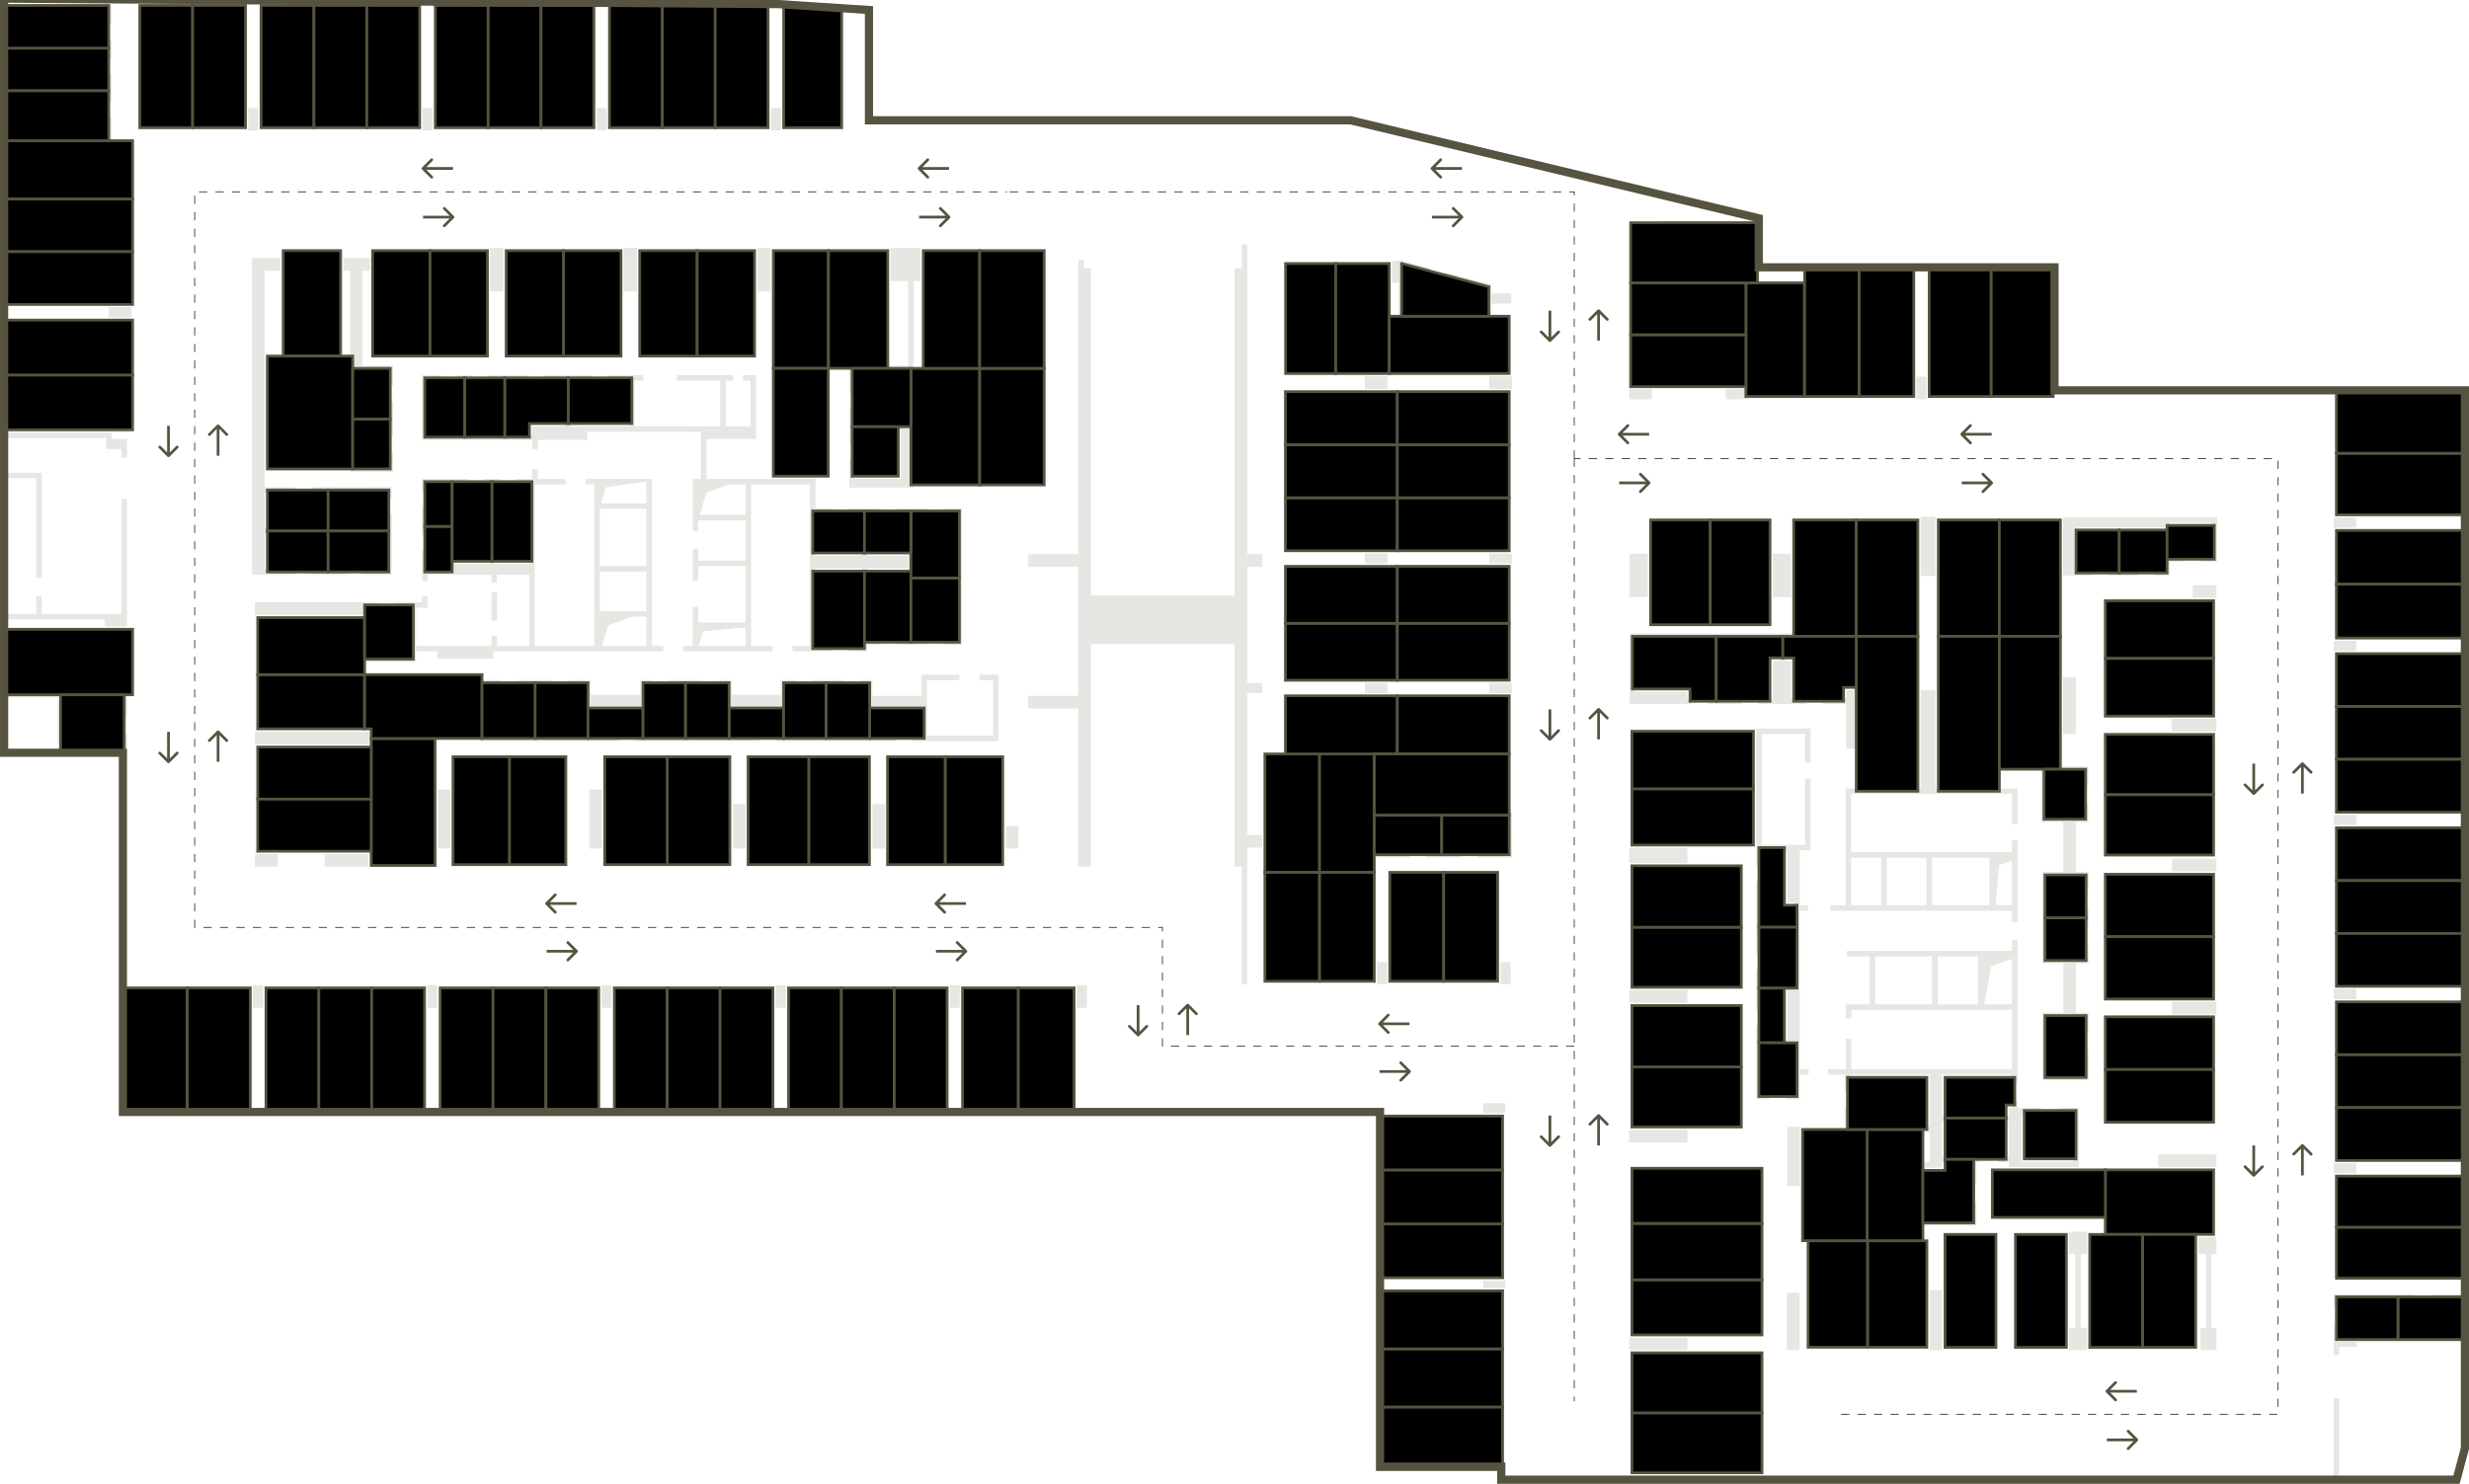 <!-- DO NOT EDIT THIS, THIS FILE IS GENERATED FROM "Plan-parking_2.original_.svg" using transform-svgs.js script -->


<svg version="1.1" xmlns="http://www.w3.org/2000/svg" xmlns:xlink="http://www.w3.org/1999/xlink" x="0px" y="0px"
	 viewBox="0 0 900 541" style="enable-background:new 0 0 900 541;" xml:space="preserve">

<g opacity="0.15">
	<g>
		<rect x="179.187" y="215.957" fill="#565440" width="2" height="10.307"/>
		<polygon fill="#565440" points="44.293,181.944 44.293,223.817 15.204,223.817 15.204,217.423 
			13.204,217.423 13.204,223.817 2.031,223.817 2.031,225.817 38.205,225.817 
			38.205,228.436 46.293,228.436 46.293,181.944 		"/>
		<rect x="44.293" y="267.477" fill="#565440" width="2" height="7.483"/>
		<polygon fill="#565440" points="13.204,210.7 15.204,210.7 15.204,172.366 0.967,172.366 
			0.967,174.366 13.204,174.366 		"/>
		<polygon fill="#565440" points="2.307,252.328 2.307,254.328 21.088,254.328 21.088,273.237 
			23.088,273.237 23.088,254.328 44.293,254.328 44.293,261.359 46.293,261.359 
			46.293,252.328 		"/>
		<path fill="#565440" d="M237.659,235.5v-60.888h-24.208v2h3.179v58.888h-21.721v-58.888h11.266
			v-2h-10.173v-3.563h-2v3.563h-5.978v2h4.885v29.035h-12.599l0.05-29.035h1.967v-2
			h-5.931v2h1.964l-0.05,29.035h-12.498v-29.035h4.894v-2H153.816v4.543h2v-2.543h7.995
			v10.216c-1.459,0.013-4.035,0.037-4.322,0.049v4.028
			c-1.308,0.002-2.629,0.005-3.673,0.007v-6.075h-2v10.245h2v-2.192
			c2.378-0.005,6.196-0.01,7.995-0.013v14.671h-7.995v-6.773h-2v11.019h2v-2.246
			h23.371v2.838h2v-2.838h11.721v25.951h-11.721v-3.653h-2v3.653h-27.531v-13.945h4.16
			v-4.085h-2v2.085h-10.38v2h6.221v17.794h-14.758v-17.794h2.851v-2H92.939v4.619
			h39.959v17.175h18.758v-3.849h7.776v2.638h20.334v-2.638h62.022v-2H237.659z
			 M235.659,235.5h-16.245l2.336-7.484c0,0,8.116-3.026,8.612-3.192h5.297V235.5z
			 M235.659,222.824h-17.03v-14.417h17.03V222.824z M235.659,206.407h-17.03v-20.896
			h17.03V206.407z M235.659,183.512h-16.497l1.653-5.844
			c0,0,11.538-1.65,14.843-2.118V183.512z"/>
		<polygon fill="#565440" points="357.001,245.982 357.001,247.982 362.006,247.982 362.006,268.244 
			337.901,268.244 337.901,247.982 349.727,247.982 349.727,245.982 335.901,245.982 
			335.901,253.693 318.01,253.693 318.01,247.982 317.999,247.982 317.999,247.931 
			313.535,247.931 313.535,249.931 316.01,249.931 316.01,268.244 302.147,268.244 
			302.147,249.931 307.65,249.931 307.65,247.931 295.77,247.931 295.77,249.931 
			300.147,249.931 300.147,268.244 286.639,268.244 286.639,249.931 289.881,249.931 
			289.881,247.931 284.639,247.931 284.639,253.293 266.767,253.293 266.767,247.931 
			261.937,247.931 261.937,249.931 264.767,249.931 264.767,268.25 250.92,268.25 
			250.92,249.931 256.059,249.931 256.059,247.931 243.748,247.931 243.748,249.931 
			248.92,249.931 248.92,268.25 235.405,268.25 235.405,249.931 237.873,249.931 
			237.873,247.931 233.405,247.931 233.405,253.294 215.331,253.293 215.331,247.931 
			207.319,247.931 207.319,249.931 213.331,249.931 213.331,268.25 196.021,268.25 
			196.021,249.931 201.445,249.931 201.445,247.931 188.831,247.931 188.831,249.931 
			194.021,249.931 194.021,268.25 176.711,268.25 176.711,249.931 182.785,249.931 
			182.785,247.931 174.711,247.931 174.711,270.25 225.68,270.25 225.68,268.25 
			215.331,268.25 215.331,258.312 233.405,258.312 233.405,268.25 231.531,268.25 
			231.531,270.25 276.675,270.25 276.675,268.25 266.767,268.25 266.767,258.31 
			284.639,258.31 284.639,268.244 282.554,268.244 282.554,270.244 326.859,270.244 
			326.859,268.244 318.01,268.244 318.01,258.312 335.901,258.312 335.901,268.244 
			332.742,268.244 332.742,270.244 364.006,270.244 364.006,245.982 		"/>
		<path fill="#565440" d="M343.595,185.287v2h5.117v22.442H333.052v-22.442h4.854v-2h-11.056v2
			h4.202v15.333h-14.932v-15.333h5.042v-2h-11.887v2h4.845v15.333h-16.883v-15.333
			h6.35v-2h-6.35v-10.665h-39.715v-14.561h18.098v-23.294h-4.797v2h2.797v16.675
			h-9.038v-16.675h2.674v-2h-20.536v2h15.863v16.675l-31.26-0.02v-16.655h3.197v-2
			h-13.161v2h7.964v16.655h-21.147v-16.655h7.496v-2H198.493v2h7.682v16.655h-12.174
			v2.988h-8.974v-19.643h7.776v-2h-14.722v2h4.946v19.643h-11.598v-2.997l-1.007,0
			v-16.646h1.966v-2h-5.928v2h1.962v16.647l-4.778,0v2.996h-7.828v-19.643h4.955v-2
			h-6.955v23.643h40.185v3.365h2v-3.374h17.987v-2.635l-0.02-0.344h41.553v17.2
			H252.498v19.081h2v-3.967h17.304v14.688H254.498v-4.388h-2v11.75h2v-5.362h17.304v20.533
			H254.498v-5.749h-2v14.286h-3.435v2h32.55v-2h-7.811v-58.871h21.434v58.871h-6.347v2
			h14.429v-2h-6.082v-28.253h16.883v28.253h-5.111v2h7.111v-2.339h5.101v-2h-5.101
			v-25.915h14.932v25.915h-4.139v2h10.994v-2h-4.855v-21.425h15.66v21.425h-5.114v2
			h7.114v-49.867H343.595z M271.802,235.493h-17.239l1.828-5.302
			c0,0,10.865-1.052,12.065-1.234h3.346V235.493z M271.802,187.735h-16.751
			l2.514-8.24c0,0,6.909-2.39,8.347-2.873h5.889V187.735z"/>
		<rect x="178.678" y="90.377" fill="#565440" width="4.83" height="15.911"/>
		<rect x="227.369" y="90.377" fill="#565440" width="4.83" height="15.911"/>
		<rect x="276.06" y="90.377" fill="#565440" width="4.83" height="15.911"/>
		<polygon fill="#565440" points="143.27,159.239 143.27,146.478 141.27,146.478 141.27,151.818 
			129.571,151.818 129.571,135.307 141.27,135.307 141.27,140.79 143.27,140.79 
			143.27,133.307 132.08,133.307 132.08,98.734 134.819,98.734 134.819,94.114 
			125.168,94.114 125.168,98.734 127.571,98.734 127.571,171.976 128.841,171.976 
			128.841,172 143.27,172 143.27,164.926 141.27,164.926 141.27,170 
			129.571,170 129.571,153.818 141.27,153.818 141.27,159.239 		"/>
		<path fill="#565440" d="M113.371,177.653v1.982c0.533-0.002,2.527-0.004,5.235-0.006v12.969
			c-9.023,0.004-18.067,0.008-22.142,0.011v-12.992
			c3.382,0.004,10.465,0.013,11.206,0.018v-1.982
			c-0.744-0.005-7.825-0.015-11.206-0.02v-78.9h5.77v-4.619H91.845v115.422
			h15.834v-2H96.464v-12.945c4.074-0.003,13.118-0.007,22.142-0.01v12.955h-5.243v2
			h12.724v-2h-5.481v-12.955c8.431-0.003,16.516-0.005,20.146-0.007v12.962h-8.977v2
			h10.977v-22.161h-2v5.215c-3.63,0.001-11.715,0.004-20.146,0.008v-12.97
			c6.689-0.005,16.088-0.01,20.146-0.012v2.074h2v-4.059
			C142.753,177.631,115.59,177.647,113.371,177.653z"/>
		<polygon fill="#565440" points="40.73,160.059 40.73,157.739 0.967,157.739 0.967,159.739 
			38.73,159.739 38.73,163.742 44.293,163.742 44.293,166.854 46.293,166.854 
			46.293,160.059 		"/>
		<polygon fill="#565440" points="543.733,107.005 543.733,103.777 543.713,103.777 526.845,99.28 
			526.233,101.186 541.733,105.318 541.733,114.292 511.9,114.293 511.899,97.365 
			520.968,99.783 521.5,97.855 511.092,95.08 507.414,95.08 507.414,103.176 
			509.899,103.176 509.9,116.13 510.012,116.13 510.012,116.293 543.731,116.292 
			543.731,116.13 543.733,116.13 543.733,110.689 550.896,110.689 550.896,107.005 		"/>
		<polygon fill="#565440" points="551.13,296.26 499.948,296.261 499.948,312.645 513.802,312.645 
			513.802,310.645 501.947,310.645 501.947,309.184 503.59,309.184 503.59,301.344 
			501.947,301.344 501.947,298.261 524.536,298.26 524.536,310.644 519.867,310.644 
			519.867,312.644 532.543,312.644 532.543,310.644 526.536,310.644 526.536,298.26 
			549.138,298.26 549.138,305.704 542.683,305.704 542.683,309.388 549.138,309.388 
			549.138,310.643 538.571,310.643 538.571,312.643 551.13,312.638 		"/>
		<rect x="768.902" y="207.902" fill="#565440" width="10.367" height="2"/>
		<polygon fill="#565440" points="657.951,267.625 657.951,278.079 659.951,278.079 659.951,265.625 
			640.153,265.625 640.153,315.595 642.153,315.595 642.153,310.039 651.446,310.039 
			651.446,329.043 654.065,329.043 654.065,337.087 642.152,337.087 642.152,321.478 
			640.152,321.478 640.152,347.686 642.152,347.686 642.152,339.087 654.065,339.087 
			654.065,359.284 642.152,359.284 642.152,353.573 640.152,353.573 640.152,368.147 
			642.152,368.147 642.152,361.284 651.446,361.284 651.446,379.218 642.152,379.218 
			642.152,374.025 640.152,374.025 640.152,400.798 645.062,400.797 645.062,398.797 
			642.152,398.797 642.152,381.218 654.065,381.218 654.065,398.797 650.95,398.797 
			650.95,400.797 656.065,400.797 656.065,391.805 659.258,391.805 659.258,389.805 
			656.065,389.805 656.065,332.06 659.068,332.06 659.068,330.06 656.065,330.06 
			656.065,310.039 659.951,310.039 659.951,283.965 657.951,283.965 657.951,308.039 
			642.153,308.039 642.153,267.625 		"/>
		<polygon fill="#565440" points="752.031,188.564 752.031,188.565 752.031,209.908 762.875,209.902 
			762.875,207.902 757.736,207.902 757.736,192.248 788.95,192.248 788.95,207.902 
			785.31,207.902 785.31,209.902 790.95,209.902 790.95,204.896 795.823,204.896 
			795.823,202.896 790.95,202.896 790.95,190.565 806.162,190.565 806.162,202.896 
			801.858,202.896 801.858,204.896 808.162,204.896 808.162,188.565 		"/>
		<rect x="850.672" y="509.804" fill="#565440" width="2" height="29.083"/>
		<path fill="#565440" d="M757.761,425.546l-0-21.649h-0.153v-0.001l-7.1,0v2
			l5.253-0v17.651l-18.874,0v-17.651h7.13v-2h-8.591v-2.084h-2v2.084h-1.159
			l-0,2.92l-24.258,0v-15.009l25.417-0v3.54h2v-52.63h-2v3.977
			l-60.187,0v2h8.264v17.521h-8.666v5.087h2v-3.087l58.589-0v21.592
			l-58.589,0v-11.083h-2v11.083h-6.588v2h6.184v5.774h2v-5.774l28.957-0
			v19.001l-28.957,0.001v-6.779h-2v6.779l-0,2l30.957-0.001v10.935h-3.46v23.136h2
			l0,0l16.538-0v0h2v-8.68h-2v6.679l-16.538,0v-19.136l6.08,0v-2.019
			l10.459-0v8h2v-8h1.397v-2l-13.856,0v-12.908l24.258-0
			l0,12.907l-3.96,0l0,2l3.96-0v1.824L757.761,425.546z
			 M721,348.693v17.521l-14.693,0v-17.521H721z M683.503,348.693
			l20.804-0v17.521l-20.804,0V348.693z M723.24,366.215l2.64-14.013
			c0,0,6.1-2.117,7.547-2.605v16.618H723.24z"/>
		<rect x="886.635" y="471.832" fill="#565440" width="10.882" height="2"/>
		<polygon fill="#565440" points="756.678,317.92 756.678,299.707 761.251,299.707 761.252,292.768 
			759.252,292.768 759.252,297.707 746.086,297.707 746.086,281.469 759.252,281.469 
			759.252,286.296 761.252,286.296 761.252,279.469 744.086,279.468 744.086,299.707 
			752.106,299.707 752.106,317.92 744.434,317.92 744.434,351.227 752.106,351.227 
			752.106,369.293 744.434,369.293 744.434,393.862 761.432,393.862 761.432,382.639 
			759.432,382.639 759.432,391.86 746.434,391.861 746.434,371.293 759.432,371.293 
			759.432,376.151 761.432,376.151 761.432,369.293 756.725,369.293 756.725,351.227 
			761.432,351.227 761.432,344.478 759.432,344.478 759.432,349.227 746.434,349.227 
			746.434,335.612 759.432,335.612 759.432,338.012 761.432,338.012 761.432,331.033 
			759.432,331.033 759.432,333.612 746.434,333.612 746.434,319.92 759.432,319.92 
			759.432,324.575 761.432,324.575 761.432,317.92 		"/>
		<polygon fill="#565440" points="38.65,37.167 40.65,37.167 40.65,27.068 38.65,27.068 
			38.65,32.107 2.826,32.107 2.826,34.107 38.65,34.107 		"/>
		<polygon fill="#565440" points="38.65,21.342 40.65,21.342 40.65,14.361 38.65,14.361 
			38.65,16.541 2.826,16.541 2.826,18.541 38.65,18.541 		"/>
		<rect x="38.65" y="1.655" fill="#565440" width="2" height="6.98"/>
		<polygon fill="#565440" points="335.545,102.479 335.545,90.375 324.577,90.375 324.577,102.479 
			331.052,102.479 331.052,133.307 309.632,133.307 309.632,143.458 311.632,143.458 
			311.632,135.307 331.052,135.307 331.052,154.598 311.632,154.598 311.632,149.159 
			309.632,149.159 309.632,161.692 311.632,161.692 311.632,156.598 328.437,156.598 
			328.437,174.62 311.632,174.62 311.632,167.379 309.632,167.379 309.632,177.813 
			333.056,177.813 333.052,102.479 		"/>
		<polygon fill="#565440" points="454.665,89.109 452.642,89.109 452.642,97.877 450.045,97.877 
			450.045,217.134 397.665,217.134 397.665,97.877 395.045,97.877 395.045,94.727 
			393.045,94.727 393.045,202.061 374.787,202.061 374.787,206.68 393.045,206.68 
			393.045,253.693 374.787,253.693 374.787,258.312 393.045,258.312 393.045,315.938 
			397.665,315.938 397.665,234.856 450.045,234.856 450.045,315.938 452.642,315.938 
			452.642,358.887 454.642,358.887 454.642,315.938 454.665,315.938 454.665,309.036 
			460.079,309.036 460.079,304.416 454.665,304.416 454.665,252.701 460.114,252.702 
			460.114,249.019 454.665,249.019 454.665,206.68 460.179,206.68 460.179,202.061 
			454.665,202.061 		"/>
		<rect x="90.487" y="39.32" fill="#565440" width="3.683" height="8.248"/>
		<rect x="39.67" y="112.01" fill="#565440" width="8.248" height="3.683"/>
		<rect x="153.991" y="39.32" fill="#565440" width="3.683" height="8.248"/>
		<rect x="217.49" y="39.32" fill="#565440" width="3.683" height="8.248"/>
		<rect x="280.983" y="39.32" fill="#565440" width="3.683" height="8.248"/>
		<rect x="92.221" y="359.206" fill="#565440" width="3.728" height="8.248"/>
		<rect x="155.763" y="359.206" fill="#565440" width="3.689" height="8.248"/>
		<rect x="219.257" y="359.206" fill="#565440" width="3.689" height="8.248"/>
		<rect x="282.753" y="359.206" fill="#565440" width="3.691" height="8.248"/>
		<rect x="392.536" y="359.206" fill="#565440" width="3.683" height="8.248"/>
		<rect x="346.246" y="359.206" fill="#565440" width="3.62" height="8.248"/>
		<rect x="159.584" y="287.904" fill="#565440" width="4.549" height="21.465"/>
		<rect x="214.815" y="287.904" fill="#565440" width="4.619" height="21.465"/>
		<rect x="267.183" y="293.218" fill="#565440" width="4.619" height="16.15"/>
		<rect x="318.017" y="293.218" fill="#565440" width="4.619" height="16.15"/>
		<rect x="366.606" y="301.141" fill="#565440" width="4.619" height="8.227"/>
		<rect x="92.939" y="266.769" fill="#565440" width="41.551" height="4.619"/>
		<rect x="118.327" y="311.363" fill="#565440" width="15.975" height="4.619"/>
		<rect x="92.94" y="311.363" fill="#565440" width="8.328" height="4.619"/>
		<rect x="497.493" y="201.809" fill="#565440" width="8.248" height="3.668"/>
		<rect x="542.884" y="201.809" fill="#565440" width="8.248" height="3.668"/>
		<rect x="540.596" y="402.227" fill="#565440" width="8.135" height="3.683"/>
		<rect x="540.596" y="466.881" fill="#565440" width="8.136" height="2.761"/>
		<rect x="593.88" y="141.882" fill="#565440" width="8.248" height="3.683"/>
		<rect x="698.543" y="137.318" fill="#565440" width="3.683" height="8.248"/>
		<rect x="629.07" y="141.882" fill="#565440" width="8.248" height="3.683"/>
		<rect x="497.493" y="249.026" fill="#565440" width="8.248" height="3.677"/>
		<rect x="542.884" y="249.026" fill="#565440" width="8.248" height="3.677"/>
		<rect x="497.493" y="137.179" fill="#565440" width="8.248" height="4.619"/>
		<rect x="542.884" y="137.179" fill="#565440" width="8.248" height="4.619"/>
		<rect x="501.947" y="350.782" fill="#565440" width="3.65" height="8.001"/>
		<rect x="547.004" y="350.782" fill="#565440" width="3.683" height="8.001"/>
		<rect x="593.872" y="309.113" fill="#565440" width="21.212" height="5.566"/>
		<rect x="593.872" y="360.99" fill="#565440" width="21.212" height="4.619"/>
		<rect x="593.872" y="411.919" fill="#565440" width="21.212" height="4.619"/>
		<path fill="#565440" d="M705.556,251.632h-5.449v35.853h-27.35v42.575h-5.536v2h66.205v4.189h2
			v-29.819h-2v4.318h-58.669v-21.262h58.669v10.87h2v-12.87h-29.87L705.556,251.632z
			 M725.196,330.06h-20.932v-17.313h20.932V330.06z M702.264,330.06h-14.528v-17.313
			h14.528V330.06z M727.339,330.06l1.462-14.765c0,0,3.647-1.166,4.625-1.467v16.231
			H727.339z M685.736,312.747v17.313h-10.979v-17.313H685.736z"/>
		<rect x="594.019" y="201.902" fill="#565440" width="6.635" height="15.791"/>
		<rect x="646.197" y="201.902" fill="#565440" width="6.635" height="15.791"/>
		<rect x="700.108" y="188.365" fill="#565440" width="5.449" height="21.644"/>
		<polygon fill="#565440" points="594.02,231.015 594.02,256.675 616.766,256.683 616.766,254.683 
			615.043,254.683 615.043,252.22 596.02,252.22 596.02,233.015 624.61,233.015 
			624.61,254.683 622.642,254.683 622.642,256.683 635.076,256.683 635.076,254.683 
			626.61,254.683 626.61,233.015 648.881,233.015 648.881,240.884 646.197,240.884 
			646.197,254.683 640.951,254.683 640.951,256.683 658.62,256.683 658.62,254.683 
			652.832,254.683 652.832,240.884 650.881,240.884 650.881,233.015 675.639,233.015 
			675.639,251.632 673.02,251.632 673.02,254.683 664.496,254.683 664.496,256.683 
			673.02,256.683 673.02,272.927 677.639,272.927 677.639,231.015 		"/>
		<rect x="752.053" y="246.92" fill="#565440" width="4.619" height="20.687"/>
		<rect x="593.872" y="487.725" fill="#565440" width="21.212" height="4.515"/>
		<rect x="651.341" y="471.355" fill="#565440" width="4.619" height="20.883"/>
		<rect x="850.672" y="424.122" fill="#565440" width="8.248" height="3.683"/>
		<rect x="850.672" y="360.625" fill="#565440" width="8.248" height="3.683"/>
		<rect x="850.672" y="297.128" fill="#565440" width="8.248" height="3.683"/>
		<rect x="850.672" y="188.712" fill="#565440" width="8.248" height="3.683"/>
		<rect x="850.672" y="233.631" fill="#565440" width="8.248" height="3.683"/>
		<rect x="703.39" y="470.356" fill="#565440" width="4.619" height="21.883"/>
		<rect x="799.306" y="213.405" fill="#565440" width="8.599" height="4.619"/>
		<polygon fill="#565440" points="754.215,457.234 756.469,457.234 756.469,484.091 754.215,484.091 
			754.215,492.263 760.746,492.263 760.746,484.091 758.469,484.091 758.469,457.234 
			760.746,457.234 760.746,449.062 754.215,449.062 		"/>
		<rect x="791.587" y="262.104" fill="#565440" width="16.319" height="4.619"/>
		<rect x="791.73" y="365.247" fill="#565440" width="16.175" height="4.619"/>
		<rect x="791.73" y="313.105" fill="#565440" width="16.175" height="4.619"/>
		<rect x="786.687" y="420.921" fill="#565440" width="21.218" height="4.619"/>
		<polygon fill="#565440" points="859.03,489.395 897.65,489.394 897.65,487.394 875.089,487.395 
			875.089,473.833 880.157,473.832 880.157,471.832 850.672,471.833 850.672,476.555 
			852.672,476.555 852.672,473.833 873.089,473.833 873.089,487.395 852.672,487.395 
			852.672,483.03 850.672,483.03 850.672,494.108 852.672,494.108 852.672,491.08 
			859.03,491.08 		"/>
		<rect x="651.446" y="410.805" fill="#565440" width="4.624" height="21.637"/>
		<polygon fill="#565440" points="801.376,457.234 804.146,457.234 804.146,484.146 802.129,484.146 
			802.129,492.263 807.905,492.263 807.905,484.146 806.146,484.146 806.146,457.234 
			807.905,457.234 807.905,451.077 801.376,451.077 		"/>
		<polygon fill="#565440" points="40.58,52.279 40.58,52.278 40.65,52.278 40.65,42.891 
			38.65,42.891 38.65,48.578 32.515,48.578 32.515,50.279 2.826,50.279 
			2.826,52.279 		"/>
	</g>
</g>
<g>
	<rect data-nr="М-163" class="plan__svg__hoverable" x="223.945" y="360.206" stroke="#565440" stroke-width="1" stroke-miterlimit="10" width="19.27" height="44.727"/>
	<rect data-nr="М-162" class="plan__svg__hoverable" x="243.215" y="360.206" stroke="#565440" stroke-width="1" stroke-miterlimit="10" width="19.27" height="44.727"/>
	<rect data-nr="М-161" class="plan__svg__hoverable" x="262.485" y="360.206" stroke="#565440" stroke-width="1" stroke-miterlimit="10" width="19.27" height="44.727"/>
	<rect data-nr="М-160" class="plan__svg__hoverable" x="287.442" y="360.206" stroke="#565440" stroke-width="1" stroke-miterlimit="10" width="19.27" height="44.727"/>
	<rect data-nr="М-159" class="plan__svg__hoverable" x="306.712" y="360.206" stroke="#565440" stroke-width="1" stroke-miterlimit="10" width="19.27" height="44.727"/>
	<rect data-nr="М-158" class="plan__svg__hoverable" x="325.983" y="360.206" stroke="#565440" stroke-width="1" stroke-miterlimit="10" width="19.27" height="44.727"/>
	<rect data-nr="М-166" class="plan__svg__hoverable" x="160.45" y="360.206" stroke="#565440" stroke-width="1" stroke-miterlimit="10" width="19.27" height="44.727"/>
	<rect data-nr="М-165" class="plan__svg__hoverable" x="179.721" y="360.206" stroke="#565440" stroke-width="1" stroke-miterlimit="10" width="19.27" height="44.727"/>
	<rect data-nr="М-164" class="plan__svg__hoverable" x="198.991" y="360.206" stroke="#565440" stroke-width="1" stroke-miterlimit="10" width="19.27" height="44.727"/>
	<rect data-nr="М-169" class="plan__svg__hoverable" x="96.954" y="360.206" stroke="#565440" stroke-width="1" stroke-miterlimit="10" width="19.27" height="44.727"/>
	<rect data-nr="М-168" class="plan__svg__hoverable" x="116.224" y="360.206" stroke="#565440" stroke-width="1" stroke-miterlimit="10" width="19.27" height="44.727"/>
	<rect data-nr="М-167" class="plan__svg__hoverable" x="135.494" y="360.206" stroke="#565440" stroke-width="1" stroke-miterlimit="10" width="19.27" height="44.727"/>
	<rect data-nr="М-171" class="plan__svg__hoverable" x="45.314" y="360.206" stroke="#565440" stroke-width="1" stroke-miterlimit="10" width="22.955" height="44.727"/>
	<rect data-nr="М-170" class="plan__svg__hoverable" x="68.269" y="360.206" stroke="#565440" stroke-width="1" stroke-miterlimit="10" width="22.955" height="44.727"/>
	<rect data-nr="М-157" class="plan__svg__hoverable" x="350.866" y="360.206" stroke="#565440" stroke-width="1" stroke-miterlimit="10" width="20.336" height="44.727"/>
	<rect data-nr="М-156" class="plan__svg__hoverable" x="371.202" y="360.206" stroke="#565440" stroke-width="1" stroke-miterlimit="10" width="20.336" height="44.727"/>
	<rect data-nr="М-189" class="plan__svg__hoverable" x="506.599" y="318.061" stroke="#565440" stroke-width="1" stroke-miterlimit="10" width="19.664" height="39.722"/>
	<rect data-nr="М-188" class="plan__svg__hoverable" x="526.263" y="318.061" stroke="#565440" stroke-width="1" stroke-miterlimit="10" width="19.664" height="39.722"/>
	<g data-nr="М-192-М-193" class="plan__svg__hoverable">
		<rect data-nr="М-192" class="plan__svg__hoverable" x="461.082" y="318.019" stroke="#565440" stroke-width="1" stroke-miterlimit="10" width="19.927" height="39.764"/>
		<rect data-nr="М-193" class="plan__svg__hoverable" x="461.082" y="274.9" stroke="#565440" stroke-width="1" stroke-miterlimit="10" width="19.927" height="43.118"/>
	</g>
	<rect data-nr="М-172" class="plan__svg__hoverable" x="468.613" y="96.077" stroke="#565440" stroke-width="1" stroke-miterlimit="10" width="18.286" height="40.106"/>
	<rect data-nr="М-155" class="plan__svg__hoverable" x="344.518" y="275.927" stroke="#565440" stroke-width="1" stroke-miterlimit="10" width="20.991" height="39.323"/>
	<g data-nr="М-111-М-112" class="plan__svg__hoverable">
		<rect data-nr="М-112" class="plan__svg__hoverable" x="332.052" y="134.307" stroke="#565440" stroke-width="1" stroke-miterlimit="10" width="25.064" height="42.498"/>
		<rect data-nr="М-111" class="plan__svg__hoverable" x="336.549" y="91.377" stroke="#565440" stroke-width="1" stroke-miterlimit="10" width="20.567" height="42.93"/>
	</g>
	<g data-nr="М-109-М-110" class="plan__svg__hoverable">
		<rect data-nr="М-110" class="plan__svg__hoverable" x="357.117" y="134.307" stroke="#565440" stroke-width="1" stroke-miterlimit="10" width="23.504" height="42.498"/>
		<rect data-nr="М-109" class="plan__svg__hoverable" x="357.117" y="91.377" stroke="#565440" stroke-width="1" stroke-miterlimit="10" width="23.504" height="42.93"/>
	</g>
	<rect data-nr="М-154" class="plan__svg__hoverable" x="323.526" y="275.927" stroke="#565440" stroke-width="1" stroke-miterlimit="10" width="20.991" height="39.323"/>
	<rect data-nr="М-153" class="plan__svg__hoverable" x="294.794" y="275.927" stroke="#565440" stroke-width="1" stroke-miterlimit="10" width="22.128" height="39.323"/>
	<rect data-nr="М-152" class="plan__svg__hoverable" x="272.693" y="275.927" stroke="#565440" stroke-width="1" stroke-miterlimit="10" width="22.101" height="39.323"/>
	<rect data-nr="М-149" class="plan__svg__hoverable" x="185.684" y="275.927" stroke="#565440" stroke-width="1" stroke-miterlimit="10" width="20.576" height="39.323"/>
	<rect data-nr="М-148" class="plan__svg__hoverable" x="165.133" y="275.927" stroke="#565440" stroke-width="1" stroke-miterlimit="10" width="20.551" height="39.323"/>
	<rect data-nr="М-147" class="plan__svg__hoverable" x="135.301" y="269.25" stroke="#565440" stroke-width="1" stroke-miterlimit="10" width="23.282" height="46.31"/>
	<rect data-nr="М-151" class="plan__svg__hoverable" x="243.224" y="275.927" stroke="#565440" stroke-width="1" stroke-miterlimit="10" width="22.818" height="39.323"/>
	<rect data-nr="М-150" class="plan__svg__hoverable" x="220.434" y="275.927" stroke="#565440" stroke-width="1" stroke-miterlimit="10" width="22.79" height="39.323"/>
	<rect data-nr="М-145" class="plan__svg__hoverable" x="93.939" y="272.381" stroke="#565440" stroke-width="1" stroke-miterlimit="10" width="41.362" height="18.993"/>
	<g data-nr="М-143-М-144" class="plan__svg__hoverable">
		<rect data-nr="М-143" class="plan__svg__hoverable" x="93.939" y="245.964" stroke="#565440" stroke-width="1" stroke-miterlimit="10" width="38.969" height="19.785"/>
		<polygon data-nr="М-144" class="plan__svg__hoverable" stroke="#565440" stroke-width="1" stroke-miterlimit="10" points="175.711,245.964 175.711,269.25 135.301,269.25 
			135.301,265.749 132.909,265.749 132.909,245.964 		"/>
	</g>
	<rect data-nr="М-142" class="plan__svg__hoverable" x="93.939" y="225.174" stroke="#565440" stroke-width="1" stroke-miterlimit="10" width="38.969" height="20.785"/>
	<rect data-nr="М-146" class="plan__svg__hoverable" x="93.939" y="291.371" stroke="#565440" stroke-width="1" stroke-miterlimit="10" width="41.362" height="18.993"/>
	<rect data-nr="М-173" class="plan__svg__hoverable" x="486.898" y="96.077" stroke="#565440" stroke-width="1" stroke-miterlimit="10" width="19.519" height="40.106"/>
	<rect data-nr="М-211" class="plan__svg__hoverable" x="601.684" y="189.58" stroke="#565440" stroke-width="1" stroke-miterlimit="10" width="21.758" height="38.199"/>
	<rect data-nr="М-212" class="plan__svg__hoverable" x="623.442" y="189.58" stroke="#565440" stroke-width="1" stroke-miterlimit="10" width="21.758" height="38.199"/>
	<rect data-nr="М-213" class="plan__svg__hoverable" x="653.837" y="189.58" stroke="#565440" stroke-width="1" stroke-miterlimit="10" width="22.802" height="42.435"/>
	<g data-nr="М-214-М-215" class="plan__svg__hoverable">
		<rect data-nr="М-214" class="plan__svg__hoverable" x="676.639" y="189.58" stroke="#565440" stroke-width="1" stroke-miterlimit="10" width="22.468" height="42.435"/>
		<rect data-nr="М-215" class="plan__svg__hoverable" x="676.639" y="232.015" stroke="#565440" stroke-width="1" stroke-miterlimit="10" width="22.473" height="56.47"/>
	</g>
	<g data-nr="М-216-М-217" class="plan__svg__hoverable">
		<rect data-nr="М-216" class="plan__svg__hoverable" x="706.552" y="189.58" stroke="#565440" stroke-width="1" stroke-miterlimit="10" width="22.251" height="42.435"/>
		<rect data-nr="М-217" class="plan__svg__hoverable" x="706.552" y="232.015" stroke="#565440" stroke-width="1" stroke-miterlimit="10" width="22.251" height="56.47"/>
	</g>
	<g data-nr="М-218-М-219" class="plan__svg__hoverable">
		<rect data-nr="М-219" class="plan__svg__hoverable" x="728.804" y="189.58" stroke="#565440" stroke-width="1" stroke-miterlimit="10" width="22.251" height="42.435"/>
		<rect data-nr="М-218" class="plan__svg__hoverable" x="728.804" y="232.015" stroke="#565440" stroke-width="1" stroke-miterlimit="10" width="22.251" height="48.453"/>
	</g>
	<rect data-nr="М-257" class="plan__svg__hoverable" x="636.407" y="103.128" stroke="#565440" stroke-width="1" stroke-miterlimit="10" width="21.353" height="41.438"/>
	<rect data-nr="М-256" class="plan__svg__hoverable" x="657.812" y="97.953" stroke="#565440" stroke-width="1" stroke-miterlimit="10" width="19.906" height="46.613"/>
	<rect data-nr="М-255" class="plan__svg__hoverable" x="677.718" y="97.953" stroke="#565440" stroke-width="1" stroke-miterlimit="10" width="19.906" height="46.613"/>
	<rect data-nr="М-254" class="plan__svg__hoverable" x="703.228" y="97.953" stroke="#565440" stroke-width="1" stroke-miterlimit="10" width="22.565" height="46.613"/>
	<rect data-nr="М-253" class="plan__svg__hoverable" x="725.847" y="97.953" stroke="#565440" stroke-width="1" stroke-miterlimit="10" width="22.565" height="46.613"/>
	<g data-nr="М-190-М-191" class="plan__svg__hoverable">
		<rect data-nr="М-190" class="plan__svg__hoverable" x="481.008" y="318.019" stroke="#565440" stroke-width="1" stroke-miterlimit="10" width="19.939" height="39.764"/>
		<rect data-nr="М-191" class="plan__svg__hoverable" x="481.008" y="274.9" stroke="#565440" stroke-width="1" stroke-miterlimit="10" width="19.939" height="43.118"/>
	</g>
	<rect data-nr="М-196" class="plan__svg__hoverable" x="503.542" y="446.224" stroke="#565440" stroke-width="1" stroke-miterlimit="10" width="44.189" height="19.657"/>
	<rect data-nr="М-195" class="plan__svg__hoverable" x="503.542" y="426.567" stroke="#565440" stroke-width="1" stroke-miterlimit="10" width="44.189" height="19.657"/>
	<rect data-nr="М-194" class="plan__svg__hoverable" x="503.542" y="406.91" stroke="#565440" stroke-width="1" stroke-miterlimit="10" width="44.189" height="19.657"/>
	<rect data-nr="М-199" class="plan__svg__hoverable" x="503.542" y="512.989" stroke="#565440" stroke-width="1" stroke-miterlimit="10" width="44.189" height="21.174"/>
	<rect data-nr="М-198" class="plan__svg__hoverable" x="503.542" y="491.816" stroke="#565440" stroke-width="1" stroke-miterlimit="10" width="44.189" height="21.174"/>
	<rect data-nr="М-200" class="plan__svg__hoverable" x="594.874" y="515.126" stroke="#565440" stroke-width="1" stroke-miterlimit="10" width="47.401" height="21.887"/>
	<rect data-nr="М-201" class="plan__svg__hoverable" x="594.874" y="493.239" stroke="#565440" stroke-width="1" stroke-miterlimit="10" width="47.401" height="21.887"/>
	<rect data-nr="М-202" class="plan__svg__hoverable" x="594.874" y="466.619" stroke="#565440" stroke-width="1" stroke-miterlimit="10" width="47.401" height="20.105"/>
	<rect data-nr="М-203" class="plan__svg__hoverable" x="594.874" y="446.065" stroke="#565440" stroke-width="1" stroke-miterlimit="10" width="47.401" height="20.554"/>
	<rect data-nr="М-204" class="plan__svg__hoverable" x="594.874" y="425.96" stroke="#565440" stroke-width="1" stroke-miterlimit="10" width="47.401" height="20.105"/>
	<rect data-nr="М-205" class="plan__svg__hoverable" x="594.874" y="389.01" stroke="#565440" stroke-width="1" stroke-miterlimit="10" width="39.864" height="21.909"/>
	<rect data-nr="М-206" class="plan__svg__hoverable" x="594.874" y="366.611" stroke="#565440" stroke-width="1" stroke-miterlimit="10" width="39.864" height="22.398"/>
	<rect data-nr="М-207" class="plan__svg__hoverable" x="594.874" y="338.077" stroke="#565440" stroke-width="1" stroke-miterlimit="10" width="39.864" height="21.909"/>
	<rect data-nr="М-208" class="plan__svg__hoverable" x="594.874" y="315.679" stroke="#565440" stroke-width="1" stroke-miterlimit="10" width="39.864" height="22.398"/>
	<rect data-nr="М-209" class="plan__svg__hoverable" x="594.866" y="287.598" stroke="#565440" stroke-width="1" stroke-miterlimit="10" width="44.296" height="20.52"/>
	<rect data-nr="М-210" class="plan__svg__hoverable" x="594.866" y="266.62" stroke="#565440" stroke-width="1" stroke-miterlimit="10" width="44.296" height="20.978"/>
	<rect data-nr="М-197" class="plan__svg__hoverable" x="503.542" y="470.642" stroke="#565440" stroke-width="1" stroke-miterlimit="10" width="44.189" height="21.174"/>
	<g data-nr="М-185-М-186" class="plan__svg__hoverable">
		<rect data-nr="М-186" class="plan__svg__hoverable" x="468.562" y="253.701" stroke="#565440" stroke-width="1" stroke-miterlimit="10" width="40.788" height="21.2"/>
		<rect data-nr="М-185" class="plan__svg__hoverable" x="509.351" y="253.701" stroke="#565440" stroke-width="1" stroke-miterlimit="10" width="40.786" height="21.2"/>
	</g>
	<rect data-nr="М-187" class="plan__svg__hoverable" x="500.948" y="274.899" stroke="#565440" stroke-width="1" stroke-miterlimit="10" width="49.189" height="22.357"/>
	<g data-nr="М-183-М-184" class="plan__svg__hoverable">
		<rect data-nr="М-184" class="plan__svg__hoverable" x="468.562" y="227.259" stroke="#565440" stroke-width="1" stroke-miterlimit="10" width="40.788" height="20.775"/>
		<rect data-nr="М-183" class="plan__svg__hoverable" x="509.351" y="227.255" stroke="#565440" stroke-width="1" stroke-miterlimit="10" width="40.786" height="20.775"/>
	</g>
	<g data-nr="М-181-М-182" class="plan__svg__hoverable">
		<rect data-nr="М-182" class="plan__svg__hoverable" x="468.566" y="206.484" stroke="#565440" stroke-width="1" stroke-miterlimit="10" width="40.788" height="20.775"/>
		<rect data-nr="М-181" class="plan__svg__hoverable" x="509.355" y="206.48" stroke="#565440" stroke-width="1" stroke-miterlimit="10" width="40.782" height="20.775"/>
	</g>
	<g data-nr="М-179-М-180" class="plan__svg__hoverable">
		<rect data-nr="М-76" class="plan__svg__hoverable" x="468.562" y="181.474" stroke="#565440" stroke-width="1" stroke-miterlimit="10" width="40.788" height="19.335"/>
		<rect data-nr="М-75" class="plan__svg__hoverable" x="509.351" y="181.471" stroke="#565440" stroke-width="1" stroke-miterlimit="10" width="40.786" height="19.335"/>
	</g>
	<g data-nr="М-177-М-178" class="plan__svg__hoverable">
		<rect data-nr="М-177" class="plan__svg__hoverable" x="468.562" y="162.139" stroke="#565440" stroke-width="1" stroke-miterlimit="10" width="40.788" height="19.335"/>
		<rect data-nr="М-178" class="plan__svg__hoverable" x="509.351" y="162.135" stroke="#565440" stroke-width="1" stroke-miterlimit="10" width="40.786" height="19.335"/>
	</g>
	<g data-nr="М-175-М-176" class="plan__svg__hoverable">
		<rect data-nr="М-176" class="plan__svg__hoverable" x="468.562" y="142.804" stroke="#565440" stroke-width="1" stroke-miterlimit="10" width="40.788" height="19.335"/>
		<rect data-nr="М-175" class="plan__svg__hoverable" x="509.351" y="142.8" stroke="#565440" stroke-width="1" stroke-miterlimit="10" width="40.786" height="19.335"/>
	</g>
	<rect data-nr="М-174" class="plan__svg__hoverable" x="506.417" y="115.298" stroke="#565440" stroke-width="1" stroke-miterlimit="10" width="43.72" height="20.881"/>
	<rect data-nr="М-258" class="plan__svg__hoverable" x="594.402" y="122.076" stroke="#565440" stroke-width="1" stroke-miterlimit="10" width="42.005" height="18.935"/>
	<polygon data-nr="М-259" class="plan__svg__hoverable" stroke="#565440" stroke-width="1" stroke-miterlimit="10" points="636.407,103.128 636.407,122.064 594.402,122.072 
		594.402,103.128 	"/>
	<polygon data-nr="М-260" class="plan__svg__hoverable" stroke="#565440" stroke-width="1" stroke-miterlimit="10" points="640.624,81.195 640.624,103.128 594.402,103.128 
		594.402,81.203 	"/>
	<rect data-nr="М-133" class="plan__svg__hoverable" x="95.171" y="1.979" stroke="#565440" stroke-width="1" stroke-miterlimit="10" width="19.272" height="44.588"/>
	<rect data-nr="М-132" class="plan__svg__hoverable" x="114.443" y="1.979" stroke="#565440" stroke-width="1" stroke-miterlimit="10" width="19.272" height="44.588"/>
	<rect data-nr="М-135" class="plan__svg__hoverable" x="50.947" y="1.979" stroke="#565440" stroke-width="1" stroke-miterlimit="10" width="19.272" height="44.588"/>
	<rect data-nr="М-134" class="plan__svg__hoverable" x="70.219" y="1.979" stroke="#565440" stroke-width="1" stroke-miterlimit="10" width="19.272" height="44.588"/>
	<rect data-nr="М-122-М-123" class="plan__svg__hoverable" x="103.234" y="91.377" stroke="#565440" stroke-width="1" stroke-miterlimit="10" width="20.932" height="38.451"/>
	<rect data-nr="М-121" class="plan__svg__hoverable" x="135.816" y="91.377" stroke="#565440" stroke-width="1" stroke-miterlimit="10" width="20.932" height="38.451"/>
	<rect data-nr="М-120" class="plan__svg__hoverable" x="156.748" y="91.377" stroke="#565440" stroke-width="1" stroke-miterlimit="10" width="20.932" height="38.451"/>
	<rect data-nr="М-119" class="plan__svg__hoverable" x="184.508" y="91.377" stroke="#565440" stroke-width="1" stroke-miterlimit="10" width="20.932" height="38.451"/>
	<rect data-nr="М-118" class="plan__svg__hoverable" x="205.439" y="91.377" stroke="#565440" stroke-width="1" stroke-miterlimit="10" width="20.932" height="38.451"/>
	<rect data-nr="М-117" class="plan__svg__hoverable" x="233.199" y="91.377" stroke="#565440" stroke-width="1" stroke-miterlimit="10" width="20.932" height="38.451"/>
	<rect data-nr="М-116" class="plan__svg__hoverable" x="254.131" y="91.377" stroke="#565440" stroke-width="1" stroke-miterlimit="10" width="20.932" height="38.451"/>
	<g data-nr="М-114-М-115" class="plan__svg__hoverable">
		<rect data-nr="М-114" class="plan__svg__hoverable" x="281.886" y="91.377" stroke="#565440" stroke-width="1" stroke-miterlimit="10" width="20.048" height="42.93"/>
		<rect data-nr="М-115" class="plan__svg__hoverable" x="281.886" y="134.307" stroke="#565440" stroke-width="1" stroke-miterlimit="10" width="20.048" height="39.315"/>
	</g>
	<rect data-nr="М-113" class="plan__svg__hoverable" x="302.012" y="91.377" stroke="#565440" stroke-width="1" stroke-miterlimit="10" width="21.598" height="42.93"/>
	<rect data-nr="М-122-М-123" class="plan__svg__hoverable" x="97.463" y="129.828" stroke="#565440" stroke-width="1" stroke-miterlimit="10" width="31.108" height="41.172"/>
	<rect data-nr="М-137" class="plan__svg__hoverable" x="2.042" y="72.524" stroke="#565440" stroke-width="1" stroke-miterlimit="10" width="46.3" height="19.244"/>
	<rect data-nr="М-138" class="plan__svg__hoverable" x="2.042" y="91.768" stroke="#565440" stroke-width="1" stroke-miterlimit="10" width="46.3" height="19.244"/>
	<rect data-nr="М-136" class="plan__svg__hoverable" x="2.042" y="51.296" stroke="#565440" stroke-width="1" stroke-miterlimit="10" width="46.3" height="21.228"/>
	<rect data-nr="М-140" class="plan__svg__hoverable" x="2.042" y="136.718" stroke="#565440" stroke-width="1" stroke-miterlimit="10" width="46.3" height="20.021"/>
	<rect data-nr="М-141" class="plan__svg__hoverable" x="2.042" y="229.431" stroke="#565440" stroke-width="1" stroke-miterlimit="10" width="46.3" height="23.897"/>
	<rect data-nr="М-139" class="plan__svg__hoverable" x="2.042" y="116.694" stroke="#565440" stroke-width="1" stroke-miterlimit="10" width="46.3" height="20.023"/>
	<rect data-nr="М-131" class="plan__svg__hoverable" x="133.715" y="1.979" stroke="#565440" stroke-width="1" stroke-miterlimit="10" width="19.272" height="44.588"/>
	<rect data-nr="М-130" class="plan__svg__hoverable" x="158.675" y="1.979" stroke="#565440" stroke-width="1" stroke-miterlimit="10" width="19.272" height="44.588"/>
	<rect data-nr="М-129" class="plan__svg__hoverable" x="177.947" y="1.979" stroke="#565440" stroke-width="1" stroke-miterlimit="10" width="19.272" height="44.588"/>
	<rect data-nr="М-128" class="plan__svg__hoverable" x="197.219" y="1.979" stroke="#565440" stroke-width="1" stroke-miterlimit="10" width="19.272" height="44.588"/>
	<rect data-nr="М-127" class="plan__svg__hoverable" x="222.164" y="1.979" stroke="#565440" stroke-width="1" stroke-miterlimit="10" width="19.272" height="44.588"/>
	<rect data-nr="М-126" class="plan__svg__hoverable" x="241.436" y="1.979" stroke="#565440" stroke-width="1" stroke-miterlimit="10" width="19.272" height="44.588"/>
	<rect data-nr="М-125" class="plan__svg__hoverable" x="260.708" y="1.979" stroke="#565440" stroke-width="1" stroke-miterlimit="10" width="19.272" height="44.588"/>
	<polygon data-nr="М-124" class="plan__svg__hoverable" stroke="#565440" stroke-width="1" stroke-miterlimit="10" points="306.816,46.567 285.665,46.567 285.665,2.071 
		306.816,3.437 	"/>
	<rect data-nr="М-250" class="plan__svg__hoverable" x="851.672" y="193.395" stroke="#565440" stroke-width="1" stroke-miterlimit="10" width="46.345" height="19.619"/>
	<rect data-nr="М-249" class="plan__svg__hoverable" x="851.672" y="213.014" stroke="#565440" stroke-width="1" stroke-miterlimit="10" width="46.345" height="19.619"/>
	<rect data-nr="М-248" class="plan__svg__hoverable" x="851.672" y="238.314" stroke="#565440" stroke-width="1" stroke-miterlimit="10" width="46.345" height="19.271"/>
	<rect data-nr="М-247" class="plan__svg__hoverable" x="851.672" y="257.585" stroke="#565440" stroke-width="1" stroke-miterlimit="10" width="46.345" height="19.271"/>
	<rect data-nr="М-246" class="plan__svg__hoverable" x="851.672" y="276.857" stroke="#565440" stroke-width="1" stroke-miterlimit="10" width="46.345" height="19.271"/>
	<rect data-nr="М-245" class="plan__svg__hoverable" x="851.672" y="301.812" stroke="#565440" stroke-width="1" stroke-miterlimit="10" width="46.345" height="19.271"/>
	<rect data-nr="М-244" class="plan__svg__hoverable" x="851.672" y="321.083" stroke="#565440" stroke-width="1" stroke-miterlimit="10" width="46.345" height="19.271"/>
	<rect data-nr="М-243" class="plan__svg__hoverable" x="851.672" y="340.355" stroke="#565440" stroke-width="1" stroke-miterlimit="10" width="46.345" height="19.271"/>
	<rect data-nr="М-242" class="plan__svg__hoverable" x="851.672" y="365.306" stroke="#565440" stroke-width="1" stroke-miterlimit="10" width="46.345" height="19.271"/>
	<rect data-nr="М-241" class="plan__svg__hoverable" x="851.672" y="384.578" stroke="#565440" stroke-width="1" stroke-miterlimit="10" width="46.345" height="19.271"/>
	<rect data-nr="М-240" class="plan__svg__hoverable" x="851.672" y="403.849" stroke="#565440" stroke-width="1" stroke-miterlimit="10" width="46.345" height="19.271"/>
	<rect data-nr="М-251" class="plan__svg__hoverable" x="851.672" y="165.265" stroke="#565440" stroke-width="1" stroke-miterlimit="10" width="46.345" height="22.444"/>
	<rect data-nr="М-252" class="plan__svg__hoverable" x="851.672" y="142.821" stroke="#565440" stroke-width="1" stroke-miterlimit="10" width="46.345" height="22.444"/>
	<rect data-nr="М-238" class="plan__svg__hoverable" x="851.672" y="447.44" stroke="#565440" stroke-width="1" stroke-miterlimit="10" width="46.345" height="18.637"/>
	<rect data-nr="М-239" class="plan__svg__hoverable" x="851.672" y="428.803" stroke="#565440" stroke-width="1" stroke-miterlimit="10" width="46.345" height="18.637"/>
	<rect data-nr="М-220" class="plan__svg__hoverable" x="767.435" y="219.032" stroke="#565440" stroke-width="1" stroke-miterlimit="10" width="39.461" height="21.034"/>
	<rect data-nr="М-221" class="plan__svg__hoverable" x="767.435" y="240.066" stroke="#565440" stroke-width="1" stroke-miterlimit="10" width="39.461" height="21.034"/>
	<rect data-nr="М-222" class="plan__svg__hoverable" x="767.435" y="267.768" stroke="#565440" stroke-width="1" stroke-miterlimit="10" width="39.461" height="21.997"/>
	<rect data-nr="М-223" class="plan__svg__hoverable" x="767.435" y="289.766" stroke="#565440" stroke-width="1" stroke-miterlimit="10" width="39.461" height="21.997"/>
	<rect data-nr="М-224" class="plan__svg__hoverable" x="767.435" y="318.766" stroke="#565440" stroke-width="1" stroke-miterlimit="10" width="39.461" height="22.754"/>
	<rect data-nr="М-225" class="plan__svg__hoverable" x="767.435" y="341.52" stroke="#565440" stroke-width="1" stroke-miterlimit="10" width="39.461" height="22.754"/>
	<rect data-nr="М-226" class="plan__svg__hoverable" x="767.435" y="370.733" stroke="#565440" stroke-width="1" stroke-miterlimit="10" width="39.461" height="19.223"/>
	<rect data-nr="М-227" class="plan__svg__hoverable" x="767.435" y="389.956" stroke="#565440" stroke-width="1" stroke-miterlimit="10" width="39.461" height="19.223"/>
	<rect data-nr="М-228" class="plan__svg__hoverable" x="767.435" y="426.55" stroke="#565440" stroke-width="1" stroke-miterlimit="10" width="39.461" height="23.524"/>
	<rect data-nr="М-229" class="plan__svg__hoverable" x="726.245" y="426.55" stroke="#565440" stroke-width="1" stroke-miterlimit="10" width="41.189" height="17.34"/>
	<rect data-nr="М-231" class="plan__svg__hoverable" x="761.746" y="450.074" stroke="#565440" stroke-width="1" stroke-miterlimit="10" width="19.315" height="41.189"/>
	<rect data-nr="М-232" class="plan__svg__hoverable" x="734.675" y="450.074" stroke="#565440" stroke-width="1" stroke-miterlimit="10" width="18.558" height="41.189"/>
	<rect data-nr="М-233" class="plan__svg__hoverable" x="708.996" y="450.074" stroke="#565440" stroke-width="1" stroke-miterlimit="10" width="18.558" height="41.189"/>
	<rect data-nr="М-230" class="plan__svg__hoverable" x="781.061" y="450.074" stroke="#565440" stroke-width="1" stroke-miterlimit="10" width="19.315" height="41.189"/>
	<g data-nr="М-234" class="plan__svg__hoverable">
		<rect data-nr="М-234" class="plan__svg__hoverable" x="680.735" y="452.411" stroke="#565440" stroke-width="1" stroke-miterlimit="10" width="21.649" height="38.798"/>
		<rect data-nr="М-235" class="plan__svg__hoverable" x="680.601" y="411.808" stroke="#565440" stroke-width="1" stroke-miterlimit="10" width="20.329" height="40.557"/>
	</g>
	<g data-nr="М-236-М-237" class="plan__svg__hoverable">
		<rect data-nr="М-237" class="plan__svg__hoverable" x="659.085" y="452.411" stroke="#565440" stroke-width="1" stroke-miterlimit="10" width="21.649" height="38.798"/>
		<rect data-nr="М-236" class="plan__svg__hoverable" x="657.07" y="411.808" stroke="#565440" stroke-width="1" stroke-miterlimit="10" width="23.531" height="40.557"/>
	</g>
</g>
<g>
	<rect data-nr="К067" class="plan__svg__hoverable" x="1.983" y="17.541" stroke="#565440" stroke-width="1" stroke-miterlimit="10" width="37.667" height="15.566"/>
	<rect data-nr="К068" class="plan__svg__hoverable" x="1.983" y="33.107" stroke="#565440" stroke-width="1" stroke-miterlimit="10" width="37.667" height="18.188"/>
	<rect data-nr="К066" class="plan__svg__hoverable" x="1.983" y="1.975" stroke="#565440" stroke-width="1" stroke-miterlimit="10" width="37.667" height="15.566"/>
	<polygon data-nr="К105" class="plan__svg__hoverable" stroke="#565440" stroke-width="1" stroke-miterlimit="10" points="510.899,96.08 510.95,96.08 542.731,104.547 542.731,115.292 510.899,115.294"/>
	<rect data-nr="К103" class="plan__svg__hoverable" x="500.948" y="297.257" stroke="#565440" stroke-width="1" stroke-miterlimit="10" width="24.589" height="14.388"/>
	<rect data-nr="К104" class="plan__svg__hoverable" x="525.537" y="297.257" stroke="#565440" stroke-width="1" stroke-miterlimit="10" width="24.601" height="14.388"/>
	<polygon data-nr="К109" class="plan__svg__hoverable" stroke="#565440" stroke-width="1" stroke-miterlimit="10" points="650.458,330.045 650.458,309.039 641.149,309.039 
		641.149,338.087 655.065,338.087 655.065,330.045 	"/>
	<rect data-nr="К110" class="plan__svg__hoverable" x="641.149" y="338.087" stroke="#565440" stroke-width="1" stroke-miterlimit="10" width="13.916" height="22.196"/>
	<rect data-nr="К111" class="plan__svg__hoverable" x="641.149" y="360.284" stroke="#565440" stroke-width="1" stroke-miterlimit="10" width="9.299" height="19.929"/>
	<rect data-nr="К112" class="plan__svg__hoverable" x="641.149" y="380.213" stroke="#565440" stroke-width="1" stroke-miterlimit="10" width="13.916" height="19.584"/>
	<rect data-nr="К113" class="plan__svg__hoverable" x="673.433" y="392.806" stroke="#565440" stroke-width="1" stroke-miterlimit="10" width="28.957" height="19.002"/>
	<polygon data-nr="К117" class="plan__svg__hoverable" stroke="#565440" stroke-width="1" stroke-miterlimit="10" points="731.27,402.896 734.426,402.896 734.426,392.811 
		709.008,392.811 709.008,407.654 731.27,407.654 	"/>
	<rect data-nr="К115" class="plan__svg__hoverable" x="709.008" y="407.654" stroke="#565440" stroke-width="1" stroke-miterlimit="10" width="22.261" height="15.068"/>
	<polygon data-nr="К114" class="plan__svg__hoverable" stroke="#565440" stroke-width="1" stroke-miterlimit="10" points="709.008,422.722 709.008,426.742 700.93,426.742 
		700.93,445.878 719.468,445.878 719.468,422.722 	"/>
	<rect data-nr="К116" class="plan__svg__hoverable" x="737.885" y="404.895" stroke="#565440" stroke-width="1" stroke-miterlimit="10" width="18.876" height="17.649"/>
	<rect data-nr="К118" class="plan__svg__hoverable" x="745.434" y="370.293" stroke="#565440" stroke-width="1" stroke-miterlimit="10" width="14.998" height="22.568"/>
	<rect data-nr="К119" class="plan__svg__hoverable" x="745.434" y="334.612" stroke="#565440" stroke-width="1" stroke-miterlimit="10" width="14.998" height="15.611"/>
	<rect data-nr="К120" class="plan__svg__hoverable" x="745.434" y="319.001" stroke="#565440" stroke-width="1" stroke-miterlimit="10" width="14.998" height="15.611"/>
	<rect data-nr="К121" class="plan__svg__hoverable" x="745.086" y="280.469" stroke="#565440" stroke-width="1" stroke-miterlimit="10" width="15.166" height="18.239"/>
	<rect data-nr="К122" class="plan__svg__hoverable" x="756.771" y="193.251" stroke="#565440" stroke-width="1" stroke-miterlimit="10" width="15.731" height="15.659"/>
	<rect data-nr="К123" class="plan__svg__hoverable" x="772.501" y="193.251" stroke="#565440" stroke-width="1" stroke-miterlimit="10" width="17.442" height="15.659"/>
	<rect data-nr="К124" class="plan__svg__hoverable" x="789.95" y="191.552" stroke="#565440" stroke-width="1" stroke-miterlimit="10" width="17.212" height="12.343"/>
	<rect data-nr="К126" class="plan__svg__hoverable" x="874.089" y="472.833" stroke="#565440" stroke-width="1" stroke-miterlimit="10" width="23.927" height="15.562"/>
	<rect data-nr="К125" class="plan__svg__hoverable" x="851.672" y="472.833" stroke="#565440" stroke-width="1" stroke-miterlimit="10" width="22.417" height="15.562"/>
	<rect data-nr="К095" class="plan__svg__hoverable" x="195.021" y="248.931" stroke="#565440" stroke-width="1" stroke-miterlimit="10" width="19.31" height="20.313"/>
	<rect data-nr="К094" class="plan__svg__hoverable" x="175.711" y="248.931" stroke="#565440" stroke-width="1" stroke-miterlimit="10" width="19.31" height="20.313"/>
	<rect data-nr="К069" class="plan__svg__hoverable" x="22.088" y="253.328" stroke="#565440" stroke-width="1" stroke-miterlimit="10" width="23.205" height="20.655"/>
	<rect data-nr="К100" class="plan__svg__hoverable" x="214.331" y="258.136" stroke="#565440" stroke-width="1" stroke-miterlimit="10" width="20.073" height="11.108"/>
	<rect data-nr="К101" class="plan__svg__hoverable" x="265.758" y="258.136" stroke="#565440" stroke-width="1" stroke-miterlimit="10" width="19.891" height="11.108"/>
	<rect data-nr="К102" class="plan__svg__hoverable" x="317.01" y="258.136" stroke="#565440" stroke-width="1" stroke-miterlimit="10" width="19.891" height="11.108"/>
	<rect data-nr="К096" class="plan__svg__hoverable" x="234.405" y="248.931" stroke="#565440" stroke-width="1" stroke-miterlimit="10" width="15.499" height="20.313"/>
	<rect data-nr="К097" class="plan__svg__hoverable" x="249.904" y="248.931" stroke="#565440" stroke-width="1" stroke-miterlimit="10" width="15.863" height="20.313"/>
	<rect data-nr="К098" class="plan__svg__hoverable" x="285.648" y="248.931" stroke="#565440" stroke-width="1" stroke-miterlimit="10" width="15.499" height="20.313"/>
	<rect data-nr="К099" class="plan__svg__hoverable" x="301.147" y="248.931" stroke="#565440" stroke-width="1" stroke-miterlimit="10" width="15.863" height="20.313"/>
	<rect data-nr="К093" class="plan__svg__hoverable" x="296.236" y="208.235" stroke="#565440" stroke-width="1" stroke-miterlimit="10" width="18.883" height="28.258"/>
	<rect data-nr="К092" class="plan__svg__hoverable" x="315.12" y="208.235" stroke="#565440" stroke-width="1" stroke-miterlimit="10" width="16.933" height="25.919"/>
	<rect data-nr="К091" class="plan__svg__hoverable" x="332.052" y="210.729" stroke="#565440" stroke-width="1" stroke-miterlimit="10" width="17.66" height="23.425"/>
	<rect data-nr="К090" class="plan__svg__hoverable" x="332.052" y="186.287" stroke="#565440" stroke-width="1" stroke-miterlimit="10" width="17.66" height="24.442"/>
	<rect data-nr="К080" class="plan__svg__hoverable" x="128.574" y="134.307" stroke="#565440" stroke-width="1" stroke-miterlimit="10" width="13.696" height="18.511"/>
	<rect data-nr="К081" class="plan__svg__hoverable" x="154.816" y="137.767" stroke="#565440" stroke-width="1" stroke-miterlimit="10" width="14.606" height="21.643"/>
	<rect data-nr="К082" class="plan__svg__hoverable" x="169.422" y="137.767" stroke="#565440" stroke-width="1" stroke-miterlimit="10" width="14.606" height="21.643"/>
	<polygon data-nr="К083" class="plan__svg__hoverable" stroke="#565440" stroke-width="1" stroke-miterlimit="10" points="193.005,154.421 207.175,154.421 207.175,137.767 
		184.028,137.767 184.028,159.41 193.005,159.41 	"/>
	<rect data-nr="К085" class="plan__svg__hoverable" x="207.175" y="137.767" stroke="#565440" stroke-width="1" stroke-miterlimit="10" width="23.147" height="16.654"/>
	<rect data-nr="К079" class="plan__svg__hoverable" x="128.574" y="152.818" stroke="#565440" stroke-width="1" stroke-miterlimit="10" width="13.696" height="18.179"/>
	<rect data-nr="К070" class="plan__svg__hoverable" x="97.47" y="178.649" stroke="#565440" stroke-width="1" stroke-miterlimit="10" width="22.138" height="14.95"/>
	<rect data-nr="К071" class="plan__svg__hoverable" x="119.608" y="178.649" stroke="#565440" stroke-width="1" stroke-miterlimit="10" width="22.138" height="14.95"/>
	<rect data-nr="К073" class="plan__svg__hoverable" x="97.47" y="193.602" stroke="#565440" stroke-width="1" stroke-miterlimit="10" width="22.138" height="14.95"/>
	<rect data-nr="К072" class="plan__svg__hoverable" x="119.608" y="193.602" stroke="#565440" stroke-width="1" stroke-miterlimit="10" width="22.138" height="14.95"/>
	<rect data-nr="К075" class="plan__svg__hoverable" x="154.818" y="191.912" stroke="#565440" stroke-width="1" stroke-miterlimit="10" width="9.993" height="16.637"/>
	<rect data-nr="К074" class="plan__svg__hoverable" x="132.909" y="220.554" stroke="#565440" stroke-width="1" stroke-miterlimit="10" width="17.748" height="19.794"/>
	<rect data-nr="К076" class="plan__svg__hoverable" x="154.818" y="175.612" stroke="#565440" stroke-width="1" stroke-miterlimit="10" width="9.993" height="16.301"/>
	<rect data-nr="К077" class="plan__svg__hoverable" x="164.815" y="175.612" stroke="#565440" stroke-width="1" stroke-miterlimit="10" width="14.547" height="29.036"/>
	<rect data-nr="К078" class="plan__svg__hoverable" x="179.362" y="175.612" stroke="#565440" stroke-width="1" stroke-miterlimit="10" width="14.547" height="29.036"/>
	<rect data-nr="К088" class="plan__svg__hoverable" x="296.236" y="186.287" stroke="#565440" stroke-width="1" stroke-miterlimit="10" width="18.883" height="15.336"/>
	<rect data-nr="К089" class="plan__svg__hoverable" x="315.12" y="186.287" stroke="#565440" stroke-width="1" stroke-miterlimit="10" width="16.927" height="15.336"/>
	<rect data-nr="К086" class="plan__svg__hoverable" x="310.632" y="134.307" stroke="#565440" stroke-width="1" stroke-miterlimit="10" width="21.42" height="21.291"/>
	<rect data-nr="К087" class="plan__svg__hoverable" x="310.632" y="155.598" stroke="#565440" stroke-width="1" stroke-miterlimit="10" width="16.811" height="18.03"/>
	<polygon data-nr="К106" class="plan__svg__hoverable" stroke="#565440" stroke-width="1" stroke-miterlimit="10" points="595.02,232.015 595.02,251.217 616.039,251.217 
		616.039,255.683 625.61,255.683 625.61,232.015 	"/>
	<polygon data-nr="К107" class="plan__svg__hoverable" stroke="#565440" stroke-width="1" stroke-miterlimit="10" points="645.197,239.883 649.881,239.883 649.881,232.015 
		625.61,232.015 625.61,255.683 645.197,255.683 	"/>
	<polygon data-nr="К108" class="plan__svg__hoverable" stroke="#565440" stroke-width="1" stroke-miterlimit="10" points="672.022,255.683 672.022,250.631 676.639,250.631 
		676.639,232.015 649.881,232.015 649.881,239.883 653.833,239.883 653.833,255.683 	"/>
</g>
<g>
	<path fill="none" stroke="#2C2926" stroke-width="0.3" stroke-dasharray="3,3" d="M671.104,515.651h159.298v-37.958v-310.5H573.844
		 M573.844,167.193V69.948H367.096 M573.844,167.193v343.764 M573.844,381.472H423.73
		v-43.333H70.963v-268.191h296.133"/>
	<g>
		<path fill="#565440" d="M162.297,75.625c-0.196-0.195-0.512-0.195-0.708,0
			c-0.195,0.195-0.195,0.512,0,0.707l2.329,2.328h-9.71v1h9.71l-2.329,2.328
			c-0.195,0.195-0.195,0.512,0,0.707c0.196,0.195,0.512,0.195,0.708,0l3.182-3.182
			c0.195-0.195,0.195-0.512,0-0.707L162.297,75.625z"/>
		<path fill="#565440" d="M342.408,81.989c-0.195,0.195-0.195,0.512,0,0.707
			c0.196,0.195,0.512,0.195,0.707,0l3.182-3.182c0.196-0.195,0.196-0.512,0-0.707
			l-3.182-3.182c-0.195-0.195-0.511-0.195-0.707,0
			c-0.195,0.195-0.195,0.512,0,0.707l2.329,2.328h-9.711v1h9.711L342.408,81.989z"/>
		<path fill="#565440" d="M530.075,75.625c-0.195-0.195-0.511-0.195-0.707,0
			c-0.195,0.195-0.195,0.512,0,0.707l2.329,2.328h-9.71v1h9.71l-2.329,2.328
			c-0.195,0.195-0.195,0.512,0,0.707c0.196,0.195,0.512,0.195,0.707,0l3.182-3.182
			c0.196-0.195,0.196-0.512,0-0.707L530.075,75.625z"/>
		<path fill="#565440" d="M598.309,172.528c-0.195-0.195-0.512-0.195-0.707,0
			c-0.196,0.196-0.196,0.512,0,0.708l2.328,2.328h-9.71v1h9.71l-2.328,2.328
			c-0.196,0.196-0.196,0.512,0,0.707c0.195,0.196,0.512,0.196,0.707,0l3.182-3.181
			c0.195-0.196,0.195-0.512,0-0.708L598.309,172.528z"/>
		<path fill="#565440" d="M723.176,172.528c-0.195-0.195-0.512-0.195-0.707,0
			c-0.195,0.196-0.195,0.512,0,0.708l2.328,2.328h-9.71v1h9.71l-2.328,2.328
			c-0.195,0.196-0.195,0.512,0,0.707c0.195,0.196,0.512,0.196,0.707,0l3.182-3.181
			c0.195-0.196,0.195-0.512,0-0.708L723.176,172.528z"/>
		<path fill="#565440" d="M567.802,120.665l-2.328,2.328v-9.712h-1v9.712l-2.329-2.328
			c-0.195-0.196-0.512-0.196-0.707,0c-0.195,0.195-0.195,0.512,0,0.707
			l3.182,3.182c0.195,0.195,0.512,0.195,0.707,0l3.182-3.182
			c0.195-0.195,0.195-0.512,0-0.707C568.314,120.469,567.997,120.469,567.802,120.665z"
			/>
		<path fill="#565440" d="M567.802,266.02l-2.328,2.328v-9.711h-1v9.711l-2.329-2.328
			c-0.195-0.195-0.512-0.195-0.707,0c-0.195,0.195-0.195,0.512,0,0.707
			l3.182,3.182c0.195,0.195,0.512,0.195,0.707,0l3.182-3.182
			c0.195-0.195,0.195-0.512,0-0.707C568.314,265.825,567.997,265.825,567.802,266.02z"
			/>
		<path fill="#565440" d="M824.36,285.81l-2.329,2.329v-9.712h-1v9.712l-2.328-2.329
			c-0.195-0.195-0.512-0.195-0.707,0c-0.195,0.195-0.195,0.512,0,0.707
			l3.182,3.182c0.195,0.196,0.512,0.196,0.707,0l3.182-3.182
			c0.195-0.195,0.195-0.512,0-0.707S824.555,285.615,824.36,285.81z"/>
		<path fill="#565440" d="M567.802,414.105l-2.328,2.328v-9.711h-1v9.711l-2.329-2.328
			c-0.195-0.195-0.512-0.195-0.707,0s-0.195,0.512,0,0.707l3.182,3.182
			c0.195,0.195,0.512,0.195,0.707,0l3.182-3.182c0.195-0.195,0.195-0.512,0-0.707
			C568.314,413.91,567.997,413.91,567.802,414.105z"/>
		<path fill="#565440" d="M824.36,425.024l-2.329,2.328v-9.712h-1v9.712l-2.328-2.328
			c-0.195-0.196-0.512-0.196-0.707,0c-0.195,0.195-0.195,0.511,0,0.707
			l3.182,3.182c0.195,0.195,0.512,0.195,0.707,0l3.182-3.182
			c0.195-0.196,0.195-0.512,0-0.707C824.872,424.828,824.555,424.828,824.36,425.024z
			"/>
		<path fill="#565440" d="M157.743,64.953c0.196-0.195,0.196-0.512,0-0.707l-2.328-2.328H165.125v-1
			h-9.71l2.328-2.328c0.196-0.195,0.196-0.512,0-0.707
			c-0.195-0.195-0.512-0.195-0.707,0l-3.182,3.182
			c-0.195,0.195-0.195,0.512,0,0.707l3.182,3.182
			C157.231,65.148,157.548,65.148,157.743,64.953z"/>
		<path fill="#565440" d="M338.562,64.953c0.195-0.195,0.195-0.512,0-0.707l-2.328-2.328h9.71
			v-1h-9.71l2.328-2.328c0.195-0.195,0.195-0.512,0-0.707s-0.512-0.195-0.707,0
			l-3.182,3.182c-0.195,0.195-0.195,0.512,0,0.707l3.182,3.182
			C338.05,65.148,338.367,65.148,338.562,64.953z"/>
		<path fill="#565440" d="M525.522,64.953c0.195-0.195,0.195-0.512,0-0.707l-2.329-2.328
			h9.711v-1h-9.711l2.329-2.328c0.195-0.195,0.195-0.512,0-0.707
			c-0.195-0.195-0.512-0.195-0.707,0l-3.182,3.182
			c-0.195,0.195-0.195,0.512,0,0.707l3.182,3.182
			C525.01,65.148,525.327,65.148,525.522,64.953z"/>
		<path fill="#565440" d="M593.755,161.857c0.196-0.195,0.196-0.512,0-0.707l-2.328-2.329
			h9.71v-1h-9.71l2.328-2.328c0.196-0.195,0.196-0.512,0-0.707
			c-0.195-0.196-0.512-0.196-0.707,0l-3.182,3.182
			c-0.195,0.195-0.195,0.512,0,0.707l3.182,3.182
			C593.243,162.052,593.56,162.052,593.755,161.857z"/>
		<path fill="#565440" d="M718.623,161.857c0.195-0.195,0.195-0.512,0-0.707l-2.329-2.329
			h9.711v-1h-9.711l2.329-2.328c0.195-0.195,0.195-0.512,0-0.707
			c-0.196-0.196-0.512-0.196-0.707,0l-3.182,3.182
			c-0.196,0.195-0.196,0.512,0,0.707l3.182,3.182
			C718.111,162.052,718.427,162.052,718.623,161.857z"/>
		<path fill="#565440" d="M583.068,112.928c-0.196-0.195-0.512-0.195-0.707,0l-3.182,3.182
			c-0.196,0.195-0.196,0.512,0,0.707c0.195,0.195,0.511,0.195,0.707,0l2.328-2.328
			v9.711h1v-9.711l2.329,2.328c0.195,0.195,0.511,0.195,0.707,0
			c0.195-0.195,0.195-0.512,0-0.707L583.068,112.928z"/>
		<path fill="#565440" d="M583.068,258.283c-0.196-0.195-0.512-0.195-0.707,0l-3.182,3.182
			c-0.196,0.195-0.196,0.512,0,0.707c0.195,0.196,0.511,0.196,0.707,0l2.328-2.328
			v9.711h1v-9.711l2.329,2.328c0.195,0.196,0.511,0.196,0.707,0
			c0.195-0.195,0.195-0.512,0-0.707L583.068,258.283z"/>
		<path fill="#565440" d="M836.444,281.963l2.328-2.329v9.712h1v-9.712l2.329,2.329
			c0.195,0.195,0.511,0.195,0.707,0c0.195-0.196,0.195-0.512,0-0.708l-3.182-3.182
			c-0.195-0.195-0.512-0.195-0.707,0l-3.182,3.182
			c-0.196,0.196-0.196,0.512,0,0.708C835.932,282.158,836.249,282.158,836.444,281.963z"
			/>
		<path fill="#565440" d="M583.068,406.368c-0.196-0.195-0.512-0.195-0.707,0l-3.182,3.182
			c-0.196,0.195-0.196,0.512,0,0.707c0.195,0.195,0.511,0.195,0.707,0l2.328-2.328
			v9.711h1v-9.711l2.329,2.328c0.195,0.195,0.511,0.195,0.707,0
			c0.195-0.195,0.195-0.512,0-0.707L583.068,406.368z"/>
		<path fill="#565440" d="M839.626,417.287c-0.195-0.195-0.512-0.195-0.707,0l-3.182,3.182
			c-0.196,0.195-0.196,0.512,0,0.707c0.195,0.195,0.512,0.195,0.707,0l2.328-2.329
			v9.712h1v-9.712l2.329,2.329c0.195,0.195,0.511,0.195,0.707,0
			c0.195-0.195,0.195-0.512,0-0.707L839.626,417.287z"/>
		<path fill="#565440" d="M776.096,521.461c-0.196-0.195-0.512-0.195-0.707,0
			c-0.196,0.195-0.196,0.512,0,0.707l2.328,2.329h-9.712v1h9.712l-2.328,2.328
			c-0.196,0.195-0.196,0.512,0,0.707c0.195,0.195,0.511,0.195,0.707,0l3.182-3.182
			c0.195-0.195,0.195-0.512,0-0.707L776.096,521.461z"/>
		<path fill="#565440" d="M771.541,510.791c0.195-0.195,0.195-0.512,0-0.707l-2.329-2.328
			h9.712v-1h-9.712l2.329-2.329c0.195-0.195,0.195-0.511,0-0.707
			c-0.195-0.195-0.512-0.195-0.707,0l-3.182,3.182
			c-0.195,0.195-0.195,0.512,0,0.707l3.182,3.182
			C771.029,510.987,771.346,510.987,771.541,510.791z"/>
		<path fill="#565440" d="M79.846,154.897c-0.195-0.196-0.512-0.196-0.707,0l-3.182,3.182
			c-0.195,0.195-0.195,0.512,0,0.707s0.512,0.195,0.707,0l2.328-2.405v9.788h1
			v-9.788l2.328,2.405c0.195,0.195,0.512,0.195,0.707,0
			c0.195-0.195,0.195-0.512,0-0.707L79.846,154.897z"/>
		<path fill="#565440" d="M64.239,162.633l-2.328,2.329V155.25h-1v9.712l-2.328-2.329
			c-0.195-0.195-0.512-0.195-0.707,0c-0.195,0.196-0.195,0.512,0,0.708
			l3.182,3.181c0.195,0.196,0.512,0.196,0.707,0l3.182-3.181
			c0.195-0.196,0.195-0.512,0-0.708C64.75,162.438,64.434,162.438,64.239,162.633z"/>
		<path fill="#565440" d="M79.846,266.472c-0.195-0.195-0.512-0.195-0.707,0l-3.182,3.182
			c-0.195,0.195-0.195,0.512,0,0.707s0.512,0.195,0.707,0l2.328-2.328v9.711h1
			v-9.711l2.328,2.328c0.195,0.195,0.512,0.195,0.707,0
			c0.195-0.195,0.195-0.512,0-0.707L79.846,266.472z"/>
		<path fill="#565440" d="M202.777,332.973c0.196-0.195,0.196-0.512,0-0.707l-2.328-2.328
			h9.71v-1h-9.71l2.328-2.329c0.196-0.195,0.196-0.512,0-0.707
			c-0.195-0.195-0.511-0.195-0.707,0l-3.182,3.182
			c-0.195,0.195-0.195,0.512,0,0.707l3.182,3.182
			C202.266,333.169,202.582,333.169,202.777,332.973z"/>
		<path fill="#565440" d="M344.703,332.973c0.195-0.195,0.195-0.512,0-0.707L342.375,329.938h9.71
			v-1h-9.71l2.328-2.329c0.195-0.195,0.195-0.512,0-0.707s-0.512-0.195-0.707,0
			l-3.182,3.182c-0.195,0.195-0.195,0.512,0,0.707l3.182,3.182
			C344.191,333.169,344.508,333.169,344.703,332.973z"/>
		<path fill="#565440" d="M506.416,376.819c0.196-0.196,0.196-0.512,0-0.707l-2.328-2.329h9.71
			v-1h-9.71l2.328-2.328c0.196-0.195,0.196-0.512,0-0.707
			c-0.195-0.196-0.511-0.196-0.707,0l-3.182,3.182
			c-0.195,0.195-0.195,0.511,0,0.707l3.182,3.182
			C505.905,377.014,506.221,377.014,506.416,376.819z"/>
		<path fill="#565440" d="M64.239,274.209l-2.328,2.328v-9.711h-1v9.711l-2.328-2.328
			c-0.195-0.195-0.512-0.195-0.707,0c-0.195,0.195-0.195,0.512,0,0.707
			l3.182,3.182c0.195,0.195,0.512,0.195,0.707,0l3.182-3.182
			c0.195-0.195,0.195-0.512,0-0.707C64.75,274.014,64.434,274.014,64.239,274.209z"/>
		<path fill="#565440" d="M207.331,343.304c-0.196-0.195-0.512-0.195-0.707,0
			c-0.196,0.195-0.196,0.512,0,0.707l2.328,2.328h-9.71v1h9.71l-2.328,2.329
			c-0.196,0.195-0.196,0.512,0,0.707c0.195,0.195,0.511,0.195,0.707,0l3.182-3.182
			c0.195-0.195,0.195-0.512,0-0.707L207.331,343.304z"/>
		<path fill="#565440" d="M349.257,343.304c-0.196-0.195-0.512-0.195-0.708,0
			c-0.195,0.195-0.195,0.512,0,0.707l2.329,2.328h-9.71v1h9.71l-2.329,2.329
			c-0.195,0.195-0.195,0.512,0,0.707c0.196,0.195,0.512,0.195,0.708,0l3.182-3.182
			c0.195-0.195,0.195-0.512,0-0.707L349.257,343.304z"/>
		<path fill="#565440" d="M510.97,387.149c-0.195-0.195-0.512-0.195-0.707,0
			c-0.195,0.196-0.195,0.512,0,0.707l2.328,2.329h-9.71v1h9.71l-2.328,2.328
			c-0.195,0.196-0.195,0.512,0,0.707c0.195,0.196,0.512,0.196,0.707,0l3.182-3.182
			c0.195-0.195,0.195-0.511,0-0.707L510.97,387.149z"/>
		<path fill="#565440" d="M433.295,366.105c-0.195-0.195-0.512-0.195-0.707,0l-3.182,3.182
			c-0.195,0.196-0.195,0.512,0,0.708c0.195,0.195,0.512,0.195,0.707,0l2.329-2.329
			v9.712h1v-9.712l2.328,2.329c0.195,0.195,0.512,0.195,0.707,0
			c0.195-0.196,0.195-0.512,0-0.708L433.295,366.105z"/>
		<path fill="#565440" d="M417.688,373.842l-2.328,2.329v-9.712h-1v9.712l-2.329-2.329
			c-0.195-0.195-0.511-0.195-0.707,0c-0.195,0.195-0.195,0.512,0,0.707
			l3.182,3.182c0.196,0.196,0.512,0.196,0.707,0l3.182-3.182
			c0.196-0.195,0.196-0.512,0-0.707C418.2,373.647,417.884,373.647,417.688,373.842z"
			/>
	</g>
</g>
<path fill="#565440" d="M900.004,528.267V140.829H750.404V95.967H642.617V78.412
	l0-0.002l-0-0v-0.003h-0.011L492.505,42.372l-0.007,0.029v-0.029H318.249
	V2.256h-0.001l0.001-0.009l-34.514-2.247v-0h-0.005l-0.002-0v0H0.004
	v275.963h43.298V406.922h458.255v129.398h44.19V541h350.84v-0.001L896.592,541
	l3.413-12.732L900.004,528.267z M897.016,527.876l-2.717,10.137l-345.566-0v-4.77
	h-44.19V403.934l-458.255-0V272.976H2.991V1.006l280.641,1.982l31.629,2.059
	v40.313h176.889l147.479,35.406V98.954h107.787v44.862h149.6V527.876z"/>
</svg>
